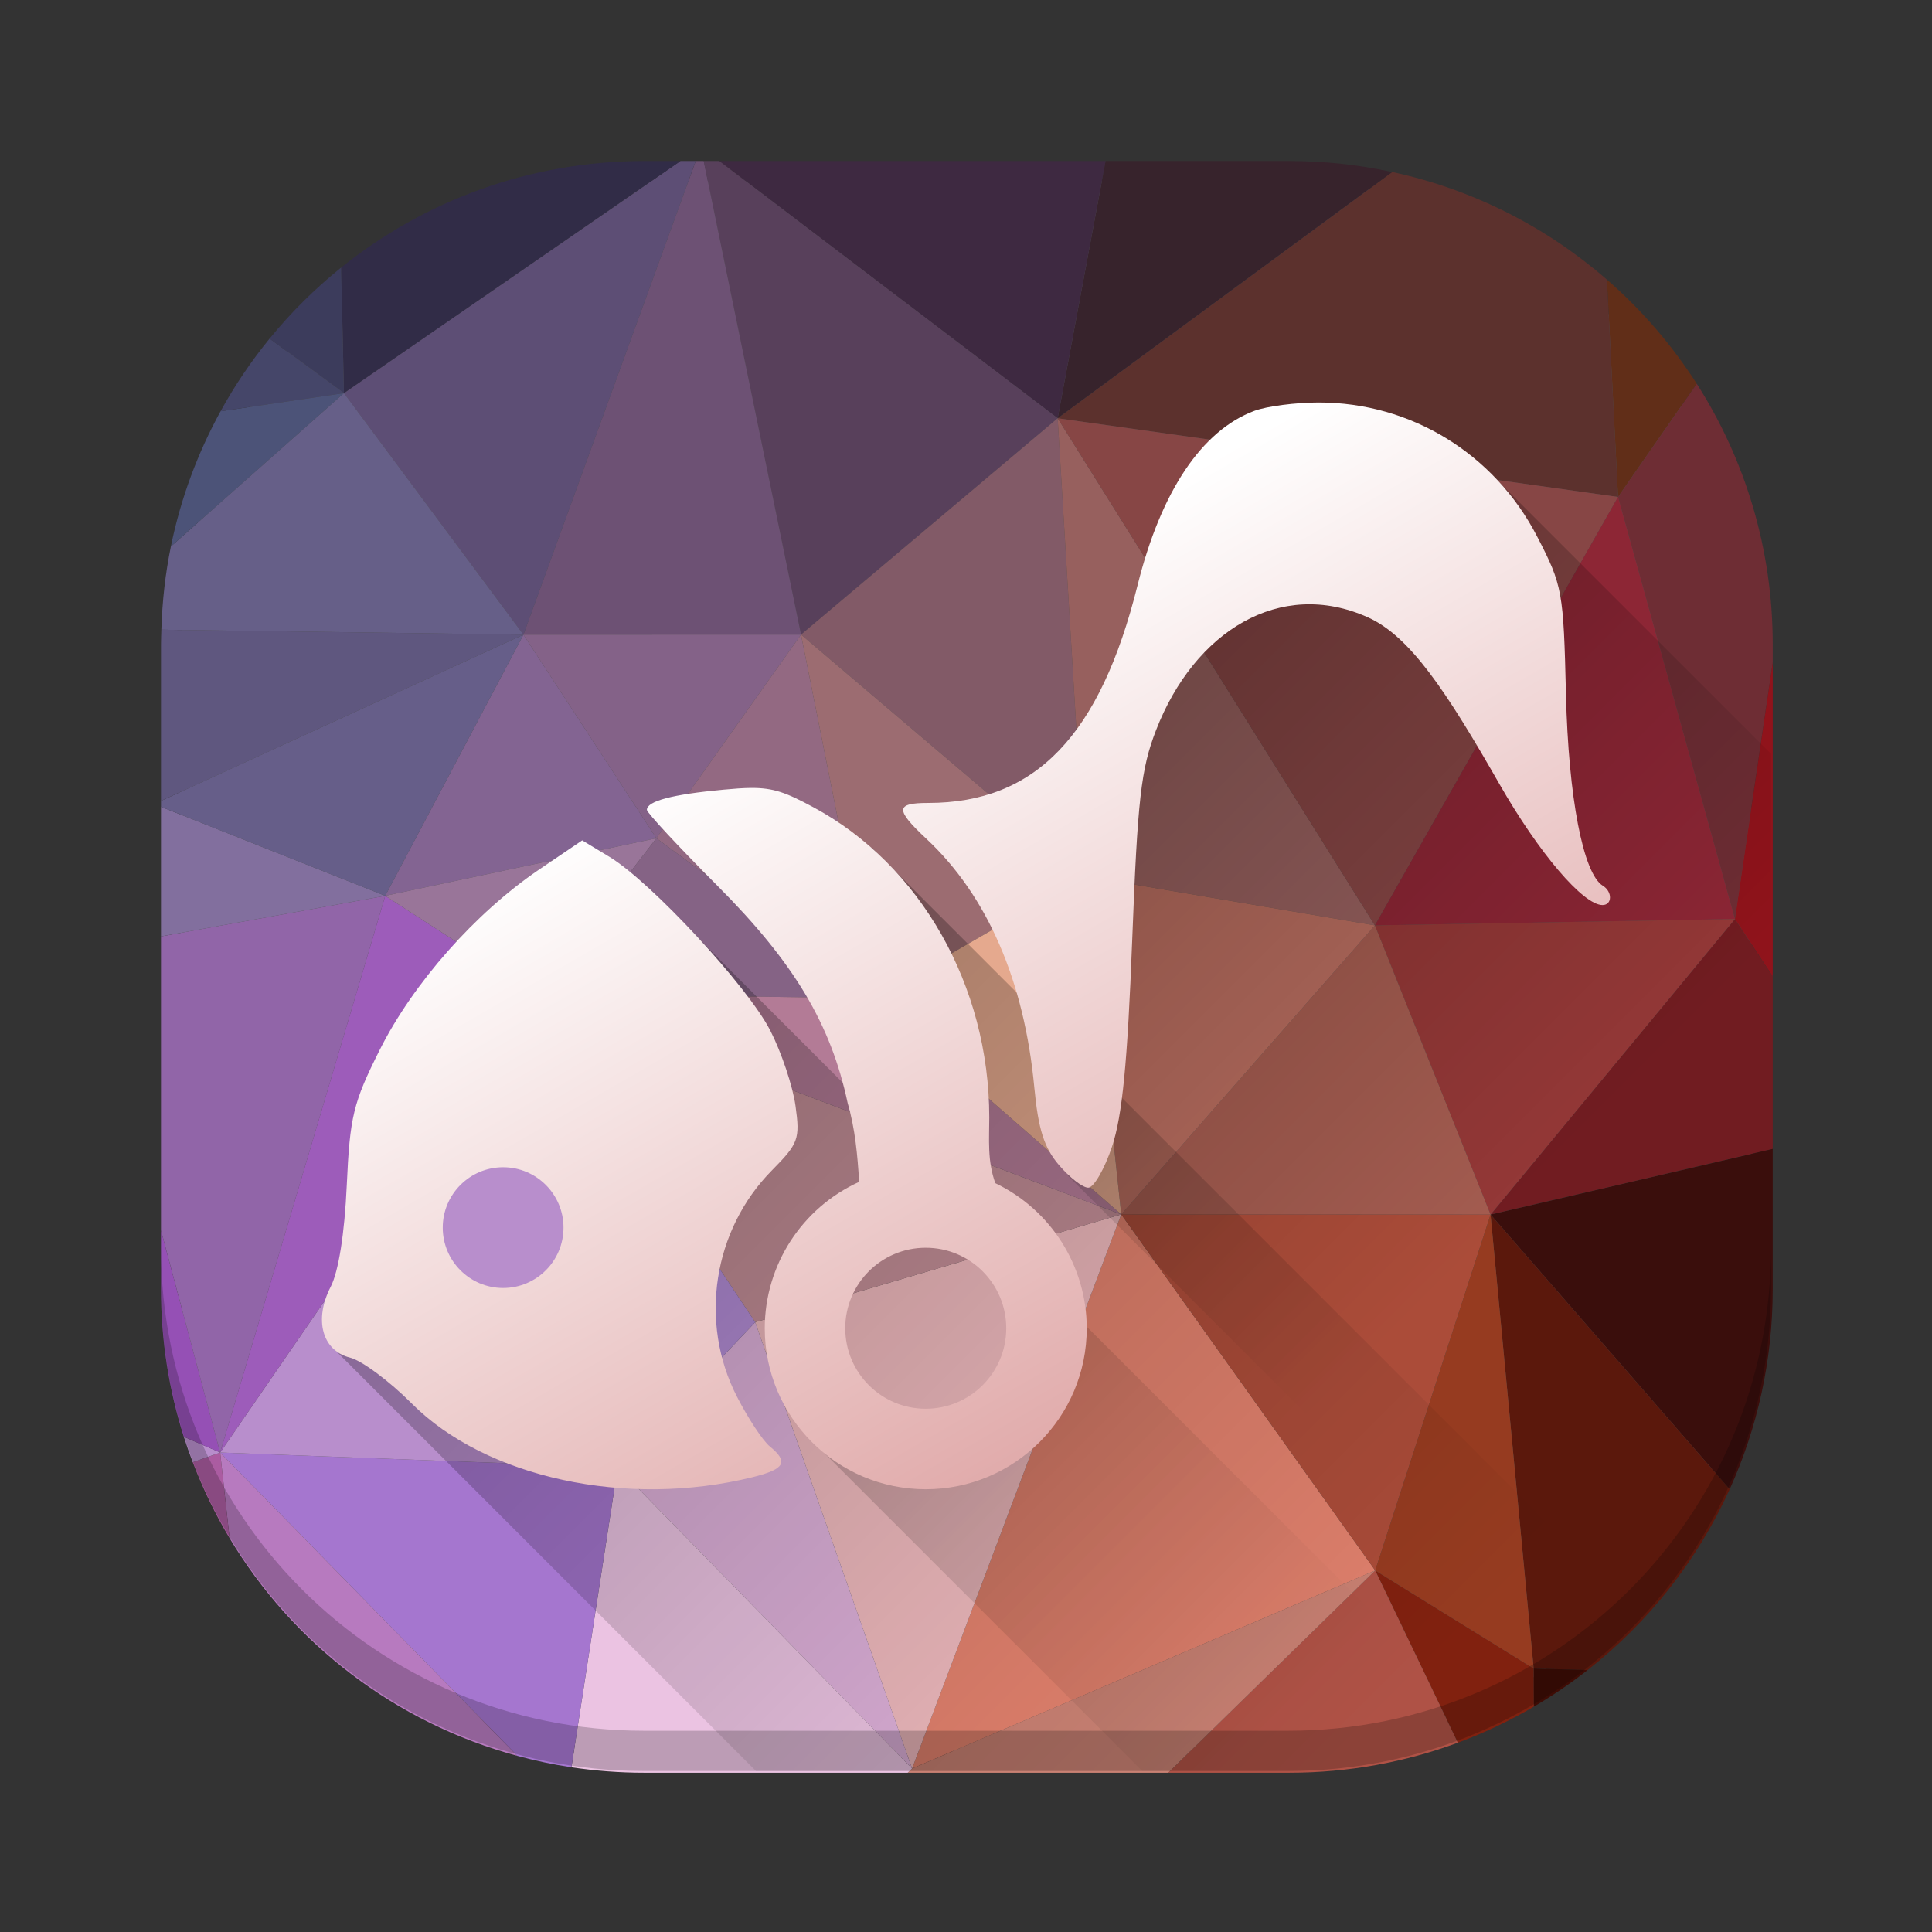 <?xml version="1.0" encoding="UTF-8" standalone="no"?>
<svg
   xmlns:dc="http://purl.org/dc/elements/1.1/"
   xmlns:cc="http://creativecommons.org/ns#"
   xmlns:rdf="http://www.w3.org/1999/02/22-rdf-syntax-ns#"
   xmlns:svg="http://www.w3.org/2000/svg"
   xmlns="http://www.w3.org/2000/svg"
   xmlns:xlink="http://www.w3.org/1999/xlink"
   xmlns:sodipodi="http://sodipodi.sourceforge.net/DTD/sodipodi-0.dtd"
   xmlns:inkscape="http://www.inkscape.org/namespaces/inkscape"
   width="48"
   height="48"
   version="1.1"
   viewBox="0 0 48 48"
   id="svg124"
   sodipodi:docname="kaku.svg"
   inkscape:version="0.92.3 (2405546, 2018-03-11)">
  <rect x="0" y="0" width="48" height="48" fill="#333333" stroke="none"/>
  <defs
     id="defs128">
    <linearGradient
       inkscape:collect="always"
       id="linearGradient886">
      <stop
         style="stop-color:#ffffff;stop-opacity:1;"
         offset="0"
         id="stop882" />
      <stop
         style="stop-color:#d58a8a;stop-opacity:1"
         offset="1"
         id="stop884" />
    </linearGradient>
    <linearGradient
       inkscape:collect="always"
       id="linearGradient982">
      <stop
         style="stop-color:#000000;stop-opacity:1;"
         offset="0"
         id="stop978" />
      <stop
         style="stop-color:#000000;stop-opacity:0;"
         offset="1"
         id="stop980" />
    </linearGradient>
    <linearGradient
       inkscape:collect="always"
       xlink:href="#linearGradient982"
       id="linearGradient984"
       x1="29.645"
       y1="12.979"
       x2="42.203"
       y2="25.537"
       gradientUnits="userSpaceOnUse" />
    <linearGradient
       inkscape:collect="always"
       xlink:href="#linearGradient982"
       id="linearGradient986"
       x1="18.964"
       y1="21.269"
       x2="37.296"
       y2="39.6"
       gradientUnits="userSpaceOnUse" />
    <linearGradient
       inkscape:collect="always"
       xlink:href="#linearGradient982"
       id="linearGradient988"
       x1="12.021"
       y1="24.331"
       x2="31.02"
       y2="43.33"
       gradientUnits="userSpaceOnUse" />
    <linearGradient
       inkscape:collect="always"
       xlink:href="#linearGradient886"
       id="linearGradient888"
       x1="22.19"
       y1="15.961"
       x2="35.61"
       y2="39.206"
       gradientUnits="userSpaceOnUse" />
  </defs>
  <sodipodi:namedview
     pagecolor="#ffffff"
     bordercolor="#666666"
     borderopacity="1"
     objecttolerance="10"
     gridtolerance="10"
     guidetolerance="10"
     inkscape:pageopacity="0"
     inkscape:pageshadow="2"
     inkscape:window-width="1920"
     inkscape:window-height="1020"
     id="namedview126"
     showgrid="false"
     inkscape:zoom="13.01"
     inkscape:cx="9.8570331"
     inkscape:cy="18.828084"
     inkscape:window-x="0"
     inkscape:window-y="30"
     inkscape:window-maximized="1"
     inkscape:current-layer="svg124" />
  <path
     style="fill:#4d4d4d"
     d="M 43.5,31.8 V 16.2 C 43.5,9.718 38.282,4.5 31.8,4.5 H 16.2 C 9.718,4.5 4.5,9.718 4.5,16.2 V 31.8 C 4.5,38.282 9.718,43.5 16.2,43.5 h 15.6 c 6.482,0 11.7,-5.218 11.7,-11.7 z"
     id="path4" />
  <g
     transform="matrix(0.293,0,0,0.293,4,4)"
     id="g116">
    <path
       d="m 122.607,10.061 0.941,18.426 6.676,-9.596 c -2.109,-3.299 -4.677,-6.27 -7.617,-8.83 z"
       style="fill:#612e18"
       id="path6" />
    <path
       d="M 104.398,0.934 76.031,21.814 123.549,28.486 122.607,10.061 C 117.5,5.613 111.278,2.415 104.398,0.934 Z"
       style="fill:#5c312d"
       id="path8" />
    <path
       d="M 80.096,0 76.031,21.814 104.398,0.934 C 101.585,0.328 98.666,0 95.666,0 Z"
       style="fill:#37232c"
       id="path10" />
    <path
       d="M 47.336,0 76.031,21.814 80.096,0 Z"
       style="fill:#3e2941"
       id="path12" />
    <path
       d="M 46.018,0 54.271,40.16 76.031,21.814 47.336,0 Z"
       style="fill:#58405b"
       id="path14" />
    <path
       d="M 45.342,0 30.732,40.164 54.271,40.16 46.018,0 Z"
       style="fill:#6d5174"
       id="path16" />
    <path
       d="M 44.051,0 15.512,19.684 30.732,40.164 45.342,0 Z"
       style="fill:#5d4e75"
       id="path18" />
    <path
       d="m 15.512,19.684 -14.674,13 C 0.37,34.971 0.103,37.333 0.031,39.744 l 30.701,0.42 z"
       style="fill:#665f88"
       id="path20" />
    <path
       d="M 15.512,19.684 5.051,21.221 C 3.11,24.754 1.672,28.606 0.838,32.684 Z"
       style="fill:#4c5378"
       id="path22" />
    <path
       d="M 41,0 C 31.239,0 22.301,3.383 15.275,9.037 L 15.512,19.684 44.051,0 Z"
       style="fill:#312c47"
       id="path24" />
    <path
       d="M 15.275,9.037 C 13.049,10.829 11.014,12.846 9.207,15.061 l 6.305,4.623 z"
       style="fill:#3c3c5c"
       id="path26" />
    <path
       d="m 9.207,15.061 c -1.563,1.916 -2.957,3.977 -4.156,6.16 L 15.512,19.684 Z"
       style="fill:#454669"
       id="path28" />
    <path
       d="m 130.225,18.891 -6.676,9.596 9.912,35.791 3.205,-21.762 V 41 c 0,-8.157 -2.367,-15.736 -6.441,-22.109 z"
       style="fill:#6e2d34"
       id="path30" />
    <path
       d="m 136.666,42.516 -3.205,21.762 3.205,4.869 z"
       style="fill:#90131b"
       id="path32" />
    <path
       d="m 133.461,64.277 -20.723,25.061 23.928,-5.568 V 69.146 Z"
       style="fill:#711c21"
       id="path34" />
    <path
       d="m 136.666,83.77 -23.928,5.568 20.277,23.291 c 2.339,-5.166 3.65,-10.904 3.65,-16.963 z"
       style="fill:#3a0e0c"
       id="path36" />
    <path
       d="m 112.738,89.338 3.656,38.49 4.568,0.137 c 5.159,-4.04 9.315,-9.29 12.053,-15.336 z"
       style="fill:#5b180c"
       id="path38" />
    <path
       d="m 116.395,127.828 0.012,3.236 c 1.591,-0.931 3.113,-1.969 4.557,-3.1 z"
       style="fill:#3e0c05"
       id="path40" />
    <path
       d="m 102.959,119.514 7.008,14.605 c 2.249,-0.832 4.398,-1.86 6.439,-3.055 l -0.012,-3.236 z"
       style="fill:#81210f"
       id="path42" />
    <path
       d="m 102.959,119.514 -17.551,17.152 h 10.258 c 5.035,0 9.852,-0.901 14.301,-2.547 z"
       style="fill:#af5246"
       id="path44" />
    <path
       d="M 102.959,119.514 63.688,136.312 63.32,136.666 H 85.408 Z"
       style="fill:#c98173"
       id="path46" />
    <path
       d="M 81.422,89.322 63.688,136.312 102.959,119.514 Z"
       style="fill:#e1816d"
       id="path48" />
    <path
       d="M 50.386,98.461 63.688,136.312 81.422,89.322 Z"
       style="fill:#eeb9bd"
       id="path50" />
    <path
       style="fill:#ddb0d9"
       d="M 50.386,98.461 38.723,110.776 63.688,136.312 Z"
       id="path52" />
    <path
       d="m 38.723,110.775 -3.92,25.428 c 2.021,0.304 4.089,0.463 6.197,0.463 H 63.32 L 63.688,136.312 Z"
       style="fill:#ebc3e2"
       id="path54" />
    <path
       d="m 5.016,109.514 25.199,25.721 c 1.498,0.405 3.026,0.734 4.588,0.969 l 3.92,-25.428 z"
       style="fill:#a576cf"
       id="path56" />
    <path
       d="m 5.016,109.514 0.797,7.256 c 5.368,8.959 14.063,15.671 24.402,18.465 z"
       style="fill:#b77abf"
       id="path58" />
    <path
       d="m 5.016,109.514 -2.32,0.824 c 0.856,2.246 1.898,4.397 3.117,6.432 z"
       style="fill:#ab5ca1"
       id="path60" />
    <path
       d="m 1.936,108.178 c 0.232,0.73 0.489,1.449 0.76,2.16 l 2.32,-0.824 z"
       style="fill:#b88ecc"
       id="path62" />
    <path
       d="m 5.016,109.514 33.707,1.262 -6.905,-40.182 z"
       style="fill:#b88ecc"
       id="path64" />
    <path
       d="m 0,90.68 v 4.986 c 0,4.368 0.682,8.57 1.936,12.512 l 3.08,1.336 z"
       style="fill:#9550b5"
       id="path66" />
    <path
       d="M 19.014,62.309 0,65.752 v 24.928 l 5.016,18.834 z"
       style="fill:#9165a8"
       id="path68" />
    <path
       d="M 5.016,109.514 31.818,70.594 19.014,62.309 Z"
       style="fill:#9d5cba"
       id="path70" />
    <path
       style="fill:#836492"
       d="M 30.733,40.165 42.005,57.425 19.014,62.309 Z"
       id="path72" />
    <path
       d="M 0,54.76 V 65.752 L 19.014,62.309 Z"
       style="fill:#826f9e"
       id="path74" />
    <path
       d="M 30.732,40.164 0,54.256 v 0.504 l 19.014,7.549 z"
       style="fill:#665e89"
       id="path76" />
    <path
       d="M 0.031,39.744 C 0.019,40.162 0,40.579 0,41 V 54.256 L 30.732,40.164 Z"
       style="fill:#5f577f"
       id="path78" />
    <path
       style="fill:#846288"
       d="M 30.733,40.165 42.005,57.425 54.271,40.16 Z"
       id="path80" />
    <path
       d="M 76.031,21.815 78.367,60.647 54.271,40.16 Z"
       style="fill:#825a67"
       id="path82" />
    <path
       style="fill:#97605e"
       d="m 76.031,21.814 2.336,38.832 24.564,4.17 z"
       id="path84" />
    <path
       d="M 102.931,64.816 76.031,21.815 123.548,28.486 Z"
       style="fill:#874645"
       id="path86" />
    <path
       d="M 123.548,28.486 102.931,64.816 133.461,64.277 Z"
       style="fill:#8d2635"
       id="path88" />
    <path
       style="fill:#943837"
       d="M 112.738,89.338 102.931,64.816 133.461,64.277 Z"
       id="path90" />
    <path
       style="fill:#a45c50"
       d="m 102.931,64.816 9.807,24.521 -31.316,-0.016 z"
       id="path92" />
    <path
       d="M 102.959,119.514 81.422,89.322 112.738,89.338 Z"
       style="fill:#ab4c39"
       id="path94" />
    <path
       style="fill:#963b20"
       d="m 112.738,89.338 -9.779,30.176 13.436,8.315 z"
       id="path96" />
    <path
       style="fill:#b86d5f"
       d="M 81.422,89.322 78.367,60.647 102.931,64.816 Z"
       id="path98" />
    <path
       d="M 31.818,70.594 19.014,62.309 42.005,57.425 Z"
       style="fill:#997599"
       id="path100" />
    <path
       d="M 54.271,40.16 60.434,70.997 42.005,57.425 Z"
       style="fill:#936982"
       id="path102" />
    <path
       d="M 31.818,70.594 42.005,57.425 60.434,70.997 Z"
       style="fill:#856385"
       id="path104" />
    <path
       style="fill:#c38e97"
       d="M 50.386,98.461 31.818,70.594 81.422,89.322 Z"
       id="path106" />
    <path
       style="fill:#b37b96"
       d="M 81.422,89.322 60.434,70.997 31.818,70.594 Z"
       id="path108" />
    <path
       d="M 60.434,70.997 54.271,40.16 78.367,60.647 Z"
       style="fill:#9c6c71"
       id="path110" />
    <path
       d="M 60.434,70.997 78.367,60.647 81.422,89.322 Z"
       style="fill:#e5a98e"
       id="path112" />
    <path
       d="M 31.818,70.594 38.723,110.776 50.386,98.461 Z"
       style="fill:#b48dd7"
       id="path114" />
  </g>
  <path
     style="opacity:0.3;fill:url(#linearGradient988);fill-opacity:1;stroke:none;stroke-width:2;stroke-linecap:round;stroke-linejoin:round;stroke-miterlimit:4;stroke-dasharray:none;stroke-dashoffset:0;stroke-opacity:1;paint-order:normal"
     d="M 16.635 22.596 L 14.932 34.316 L 9.842 31.945 L 8.881 32.176 L 8.613 32.715 L 8.219 33.436 L 18.783 44 L 32 44 C 33.774 44 35.45 43.609 36.963 42.924 L 16.635 22.596 z "
     id="rect951" />
  <path
     style="opacity:0.2"
     d="m 4,31 v 1 c 0,6.648 5.352,12 12,12 h 16 c 6.648,0 12,-5.352 12,-12 v -1 c 0,6.648 -5.352,12 -12,12 H 16 C 9.352,43 4,37.648 4,31 Z"
     id="path2"
     inkscape:connector-curvature="0" />
  <path
     style="opacity:0.3;fill:url(#linearGradient984);fill-opacity:1;stroke:none;stroke-width:2;stroke-linecap:round;stroke-linejoin:round;stroke-miterlimit:4;stroke-dasharray:none;stroke-dashoffset:0;stroke-opacity:1;paint-order:normal"
     d="M 36.914 11.645 L 33.189 11.674 L 25.699 20.533 L 26.986 23.137 L 26.74 27.744 L 26.518 29.195 L 39.039 41.717 C 42.045 39.54 44 36.011 44 32 L 44 18.73 L 36.914 11.645 z "
     id="rect940" />
  <path
     style="opacity:0.3;fill:url(#linearGradient986);fill-opacity:1;stroke:none;stroke-width:1.675;stroke-linecap:round;stroke-linejoin:round;stroke-miterlimit:4;stroke-dasharray:none;stroke-dashoffset:0;stroke-opacity:1;paint-order:normal"
     d="M 21.66 21.062 L 20.4 21.121 L 25.564 32.293 L 25.635 35.049 L 21.746 35.539 L 19.969 35.59 L 28.379 44 L 32 44 C 35.478 44 38.59 42.526 40.777 40.178 L 21.66 21.062 z "
     id="rect944" />
  <path
     style="fill:url(#linearGradient888);fill-opacity:1"
     d="M 32.764 10 C 32.192 10 31.472 10.093 31.166 10.207 C 29.859 10.694 28.845 12.207 28.264 14.535 C 27.329 18.28 25.724 19.949 23.059 19.949 C 22.244 19.949 22.237 20.112 23.016 20.84 C 24.528 22.253 25.448 24.371 25.697 27.016 C 25.795 28.055 25.941 28.515 26.309 28.945 C 26.574 29.256 26.9 29.508 27.037 29.508 C 27.174 29.508 27.44 29.048 27.629 28.484 C 27.883 27.727 28.013 26.392 28.129 23.363 C 28.263 19.852 28.348 19.105 28.721 18.143 C 29.675 15.678 31.809 14.362 33.982 15.336 C 35.026 15.803 35.927 17.16 37.25 19.475 C 38.231 21.191 39.333 22.486 39.814 22.486 C 40.058 22.486 40.063 22.152 39.822 22.006 C 39.333 21.708 38.968 19.815 38.906 17.252 C 38.844 14.687 38.822 14.55 38.189 13.328 C 37.124 11.268 35.054 10 32.764 10 z M 18.648 19.576 C 18.459 19.578 18.243 19.594 17.975 19.619 C 16.704 19.736 16.072 19.903 16.072 20.121 C 16.072 20.192 16.86 21.039 17.82 22.002 C 19.731 23.918 20.644 25.443 21.061 27.41 C 21.248 28.05 21.304 28.706 21.346 29.363 C 19.919 30.011 19.002 31.433 19 33 C 19 35.209 20.791 37 23 37 C 25.209 37 27 35.209 27 33 C 26.999 31.462 26.115 30.061 24.729 29.396 C 24.527 28.844 24.578 28.309 24.578 27.764 C 24.578 24.495 22.87 21.484 20.203 20.053 C 19.528 19.69 19.216 19.571 18.648 19.576 z M 14.465 20.879 L 13.387 21.609 C 11.804 22.685 10.261 24.432 9.432 26.088 C 8.774 27.4 8.693 27.737 8.615 29.453 C 8.561 30.647 8.411 31.589 8.217 31.967 C 7.794 32.788 8.004 33.559 8.697 33.73 C 8.989 33.803 9.677 34.315 10.227 34.867 C 12.067 36.715 15.567 37.473 18.693 36.701 C 19.503 36.501 19.601 36.325 19.123 35.934 C 18.951 35.793 18.586 35.239 18.309 34.699 C 17.361 32.855 17.714 30.56 19.176 29.08 C 19.839 28.408 19.879 28.302 19.764 27.473 C 19.696 26.984 19.414 26.142 19.137 25.602 C 18.571 24.5 16.189 21.926 15.146 21.291 L 14.465 20.879 z M 12.5 29 C 13.328 29 14 29.672 14 30.5 C 14 31.328 13.328 32 12.5 32 C 11.672 32 11 31.328 11 30.5 C 11 29.672 11.672 29 12.5 29 z M 23 31 C 24.105 31 25 31.895 25 33 C 25 34.105 24.105 35 23 35 C 21.895 35 21 34.105 21 33 C 21 31.895 21.895 31 23 31 z "
     id="path960" />
</svg>
